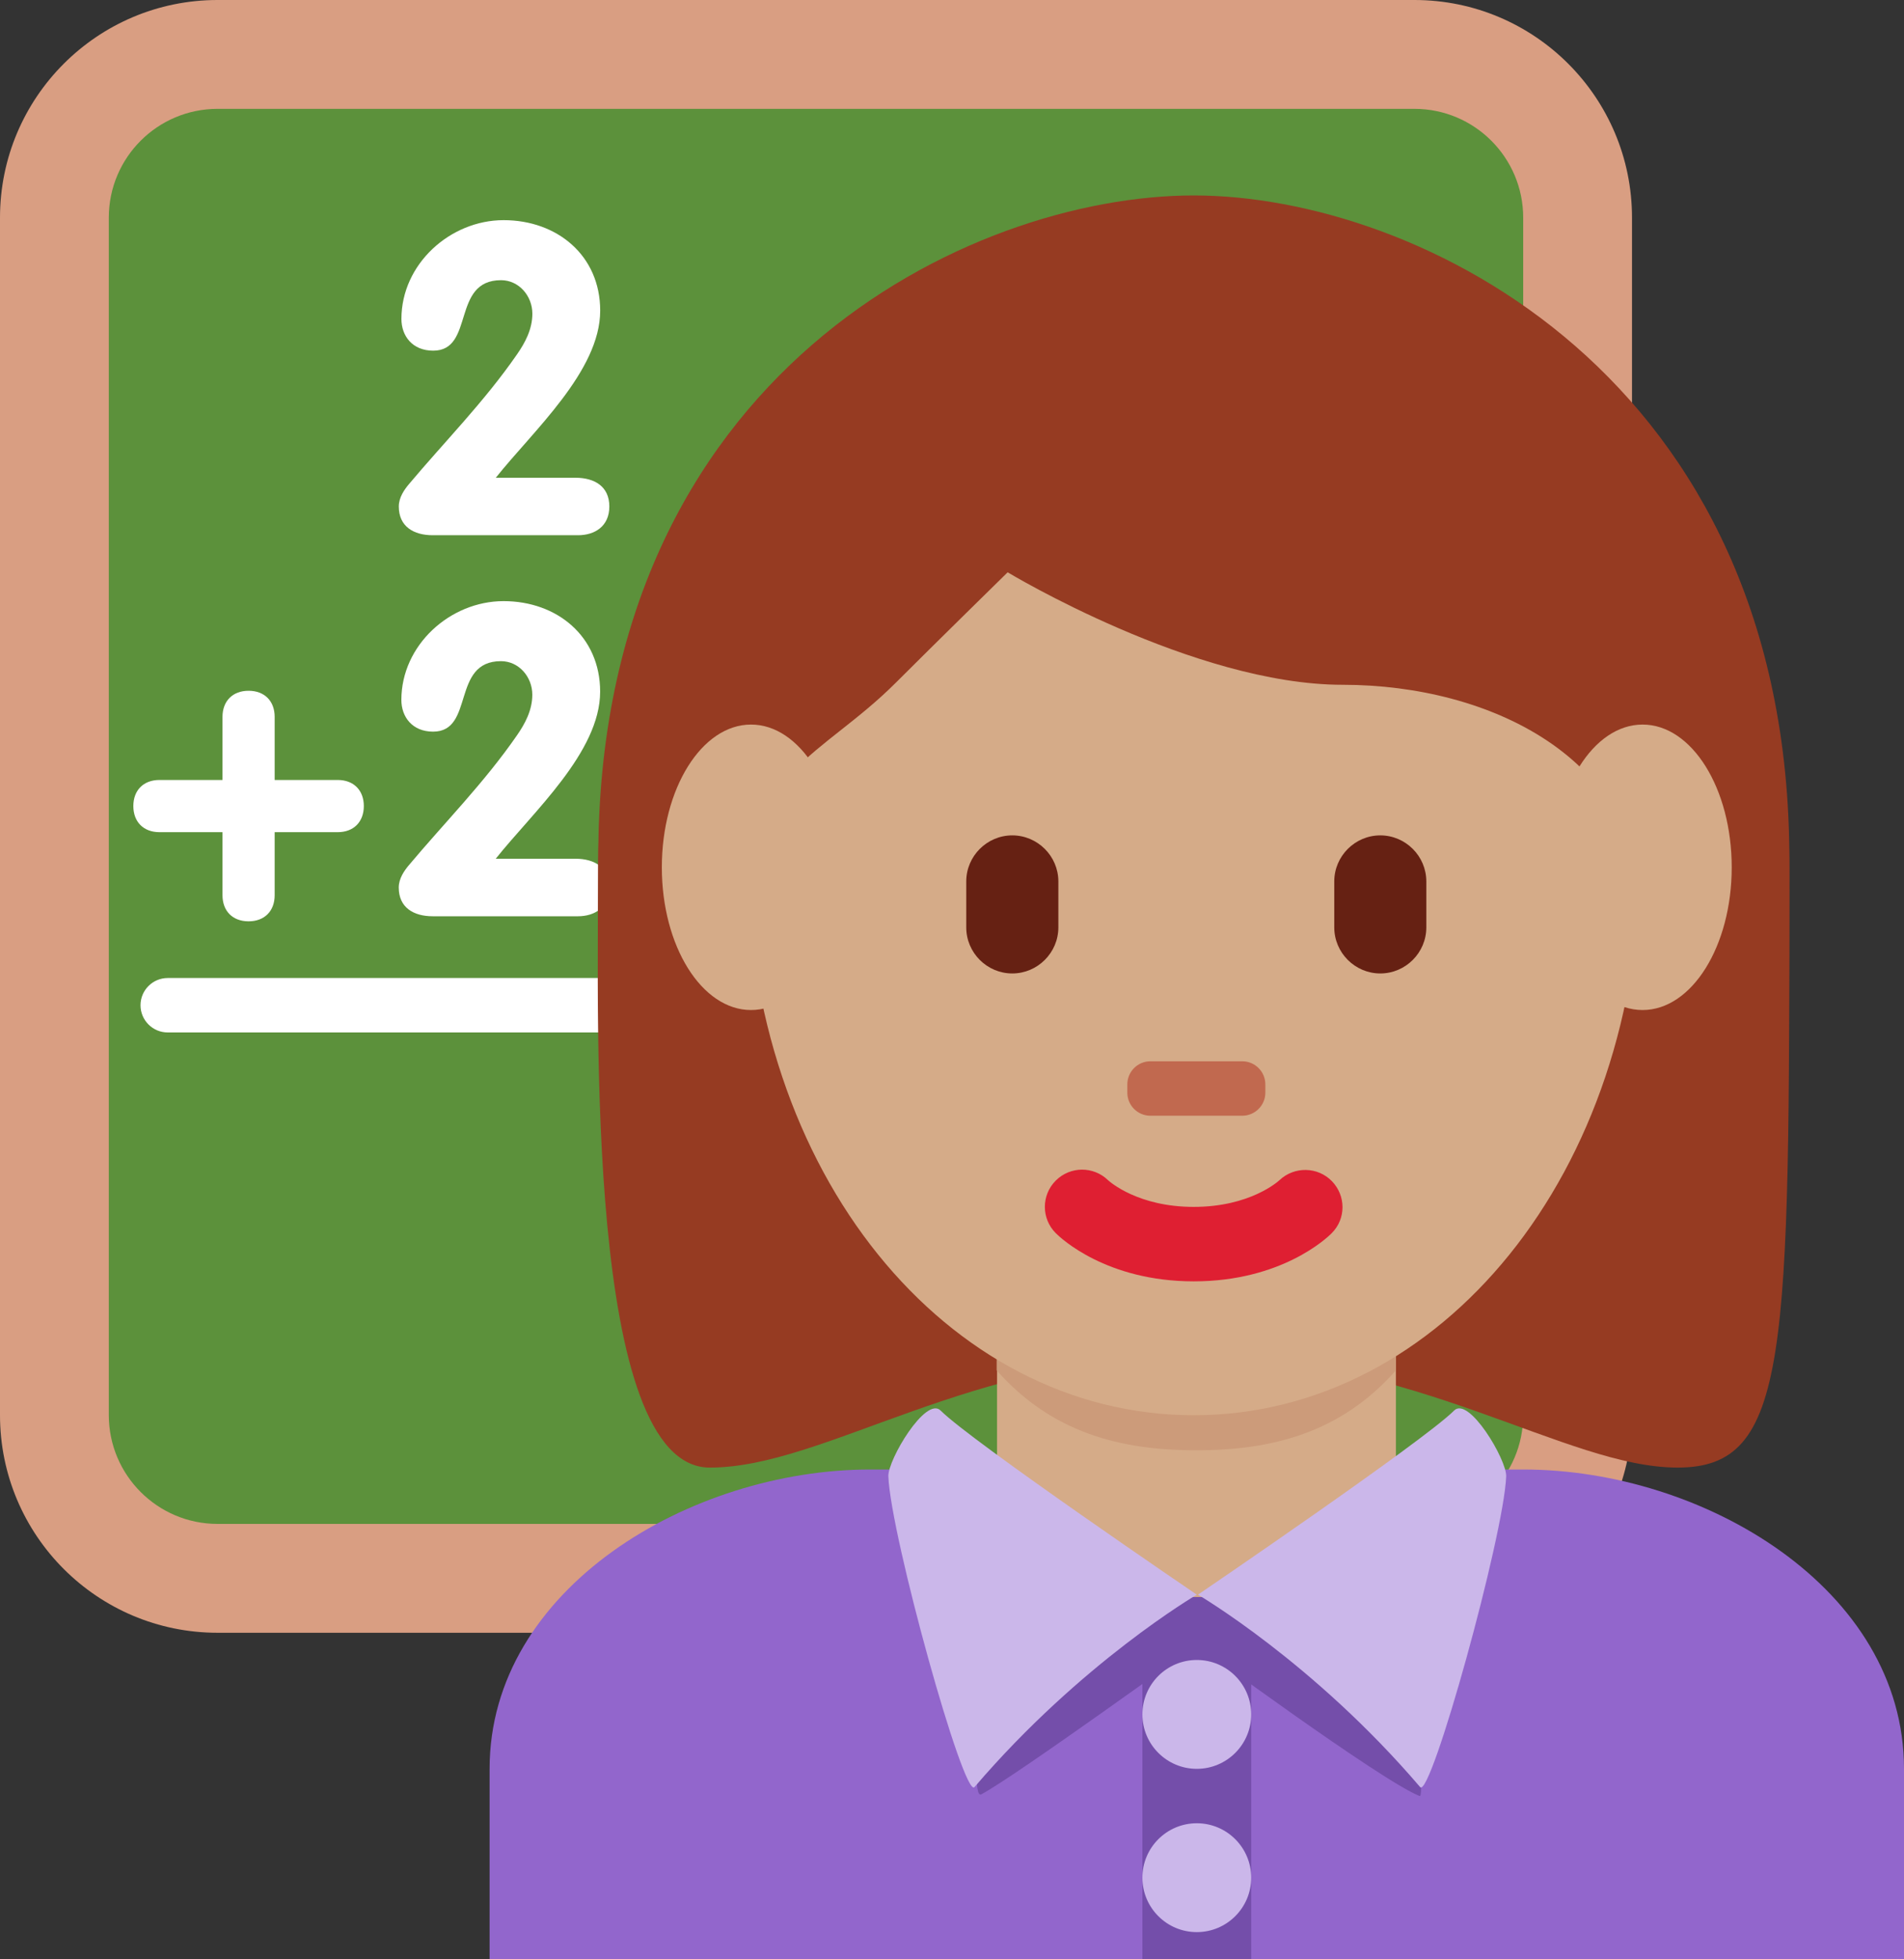 <?xml version="1.0" encoding="UTF-8" standalone="no"?>
<svg
   xmlns:dc="http://purl.org/dc/elements/1.1/"
   xmlns:cc="http://creativecommons.org/ns#"
   xmlns:rdf="http://www.w3.org/1999/02/22-rdf-syntax-ns#"
   xmlns:svg="http://www.w3.org/2000/svg"
   xmlns="http://www.w3.org/2000/svg"
   xmlns:sodipodi="http://sodipodi.sourceforge.net/DTD/sodipodi-0.dtd"
   xmlns:inkscape="http://www.inkscape.org/namespaces/inkscape"
   viewBox="0 0 35 36"
   id="svg2"
   version="1.1"
   inkscape:version="0.91 r13725"
   sodipodi:docname="1f469-1f3fd-200d-1f3eb.svg"
   width="35"
   height="36">
  <rect x="0" y="0" width="35" height="36" fill="#333333" stroke="none"/>
  <defs
     id="defs44" />
  <sodipodi:namedview
     pagecolor="#ffffff"
     bordercolor="#666666"
     borderopacity="1"
     objecttolerance="10"
     gridtolerance="10"
     guidetolerance="10"
     inkscape:pageopacity="0"
     inkscape:pageshadow="2"
     inkscape:window-width="640"
     inkscape:window-height="480"
     id="namedview42"
     showgrid="false"
     inkscape:zoom="6.5555556"
     inkscape:cx="18"
     inkscape:cy="18"
     inkscape:window-x="0"
     inkscape:window-y="0"
     inkscape:window-maximized="0"
     inkscape:current-layer="svg2" />
  <path
     d="m 30,26 c 0,2.209 -1.791,4 -4,4 L 4,30 C 1.791,30 0,28.209 0,26 L 0,4 C 0,1.791 1.791,0 4,0 l 22,0 c 2.209,0 4,1.791 4,4 l 0,22 z"
     id="path4"
     inkscape:connector-curvature="0"
     style="fill:#d99e82" />
  <path
     d="m 28,26 c 0,1.104 -0.896,2 -2,2 L 4,28 C 2.896,28 2,27.104 2,26 L 2,4 C 2,2.895 2.896,2 4,2 l 22,0 c 1.104,0 2,0.895 2,2 l 0,22 z"
     id="path6"
     inkscape:connector-curvature="0"
     style="fill:#5c913b" />
  <path
     d="m 7.515,8.898 c -0.08,0.096 -0.184,0.24 -0.184,0.408 0,0.368 0.272,0.528 0.624,0.528 l 2.67,0 c 0.304,0 0.576,-0.16 0.576,-0.528 0,-0.368 -0.271,-0.528 -0.624,-0.528 l -1.463,0 c 0.679,-0.855 1.919,-1.958 1.919,-3.07 0,-1.015 -0.792,-1.663 -1.775,-1.663 -0.983,0 -1.879,0.807 -1.879,1.815 0,0.311 0.2,0.583 0.584,0.583 0.768,0 0.328,-1.295 1.247,-1.295 0.328,0 0.576,0.288 0.576,0.616 0,0.288 -0.136,0.536 -0.28,0.744 -0.608,0.879 -1.327,1.599 -1.991,2.39 z m -1.307,5.433 -1.159,0 0,-1.16 c 0,-0.288 -0.184,-0.479 -0.48,-0.479 -0.295,0 -0.479,0.192 -0.479,0.479 l 0,1.16 -1.159,0 c -0.296,0 -0.48,0.192 -0.48,0.479 0,0.288 0.184,0.48 0.48,0.48 l 1.159,0 0,1.159 c 0,0.288 0.184,0.479 0.479,0.479 0.296,0 0.48,-0.191 0.48,-0.479 l 0,-1.159 1.159,0 c 0.296,0 0.48,-0.192 0.48,-0.48 0,-0.287 -0.184,-0.479 -0.48,-0.479 z m 4.369,1.447 -1.464,0 c 0.68,-0.855 1.919,-1.958 1.919,-3.07 0,-1.015 -0.792,-1.663 -1.775,-1.663 -0.983,0 -1.879,0.808 -1.879,1.815 0,0.311 0.2,0.583 0.583,0.583 0.768,0 0.328,-1.295 1.248,-1.295 0.328,0 0.576,0.288 0.576,0.616 0,0.288 -0.136,0.536 -0.28,0.744 -0.608,0.879 -1.327,1.599 -1.991,2.391 -0.08,0.096 -0.184,0.24 -0.184,0.408 0,0.368 0.272,0.528 0.624,0.528 l 2.67,0 c 0.304,0 0.576,-0.16 0.576,-0.528 0,-0.369 -0.271,-0.529 -0.623,-0.529 z m 0.84,3.192 -8.334,0 c -0.276,0 -0.5,-0.224 -0.5,-0.5 0,-0.276 0.224,-0.5 0.5,-0.5 l 8.333,0 c 0.276,0 0.5,0.224 0.5,0.5 10e-4,0.276 -0.223,0.5 -0.499,0.5 z"
     id="path8"
     inkscape:connector-curvature="0"
     style="fill:#ffffff" />
  <path
     d="m 35,36 0,-3.5 C 35,29.186 31.315,27 28,27 l -12,0 c -3.313,0 -7,2.186 -7,5.5 l 0,3.5 26,0 z"
     id="path10"
     inkscape:connector-curvature="0"
     style="fill:#9266cc" />
  <path
     d="m 21.944,5.069 c 4.106,0 10.948,2.053 10.948,10.948 0,8.895 0,10.948 -2.053,10.948 -2.054,0 -4.79,-2.053 -8.896,-2.053 -4.105,0 -6.784,2.053 -8.895,2.053 -2.287,0 -2.053,-8.211 -2.053,-10.948 C 10.997,7.122 17.839,5.069 21.944,5.069"
     id="path12"
     inkscape:connector-curvature="0"
     style="fill:#963b22" />
  <path
     d="m 17,27 9.875,0 c 0,0 -1.256,3.5 -4.938,3.5 C 18.255,30.5 17,27 17,27"
     id="path14"
     inkscape:connector-curvature="0"
     style="fill:#292f33" />
  <path
     d="m 18.328,27.02 c 0,1.48 2.172,2.48 3.672,2.48 1.5,0 3.66,-1 3.66,-2.48 l 0,-3.205 -7.332,0 0,3.205 z"
     id="path16"
     inkscape:connector-curvature="0"
     style="fill:#d5ab88" />
  <path
     d="m 18.321,25.179 c 1.023,1.155 2.291,1.468 3.669,1.468 1.379,0 2.647,-0.312 3.67,-1.468 l 0,-2.936 -7.339,0 0,2.936 z"
     id="path18"
     inkscape:connector-curvature="0"
     style="fill:#cc9b7a" />
  <path
     d="m 13.734,15.717 c 0,-5.834 3.676,-10.563 8.21,-10.563 4.534,0 8.211,4.729 8.211,10.563 0,5.833 -3.677,10.286 -8.211,10.286 -4.534,0 -8.21,-4.452 -8.21,-10.286"
     id="path20"
     inkscape:connector-curvature="0"
     style="fill:#d5ab88" />
  <path
     d="m 21.944,23.543 c -1.605,0 -2.446,-0.794 -2.536,-0.885 -0.268,-0.267 -0.268,-0.7 0,-0.967 0.266,-0.265 0.692,-0.267 0.96,-0.007 0.035,0.032 0.553,0.491 1.576,0.491 1.039,0 1.557,-0.473 1.577,-0.492 0.273,-0.256 0.703,-0.248 0.963,0.02 0.26,0.269 0.26,0.691 -0.004,0.955 -0.089,0.091 -0.929,0.885 -2.536,0.885"
     id="path22"
     inkscape:connector-curvature="0"
     style="fill:#df1f32" />
  <path
     d="m 11.725,19 c -0.021,-1 -0.044,-0.224 -0.044,-0.465 0,-3.422 2.053,0.494 2.053,-1.943 0,-2.439 1.368,-2.683 2.736,-4.051 0.685,-0.685 2.053,-2.026 2.053,-2.026 0,0 3.421,2.067 6.158,2.067 2.736,0 5.474,1.375 5.474,4.112 0,2.737 2.053,-1.584 2.053,1.837 0,0.244 -0.022,-0.531 -0.04,0.469 l 0.718,0 c 0.007,-2 0.007,-1.924 0.007,-3.202 0,-8.895 -6.843,-12.207 -10.948,-12.207 -4.105,0 -10.947,3.257 -10.947,12.152 0,0.793 -0.02,1.257 0.008,3.257 l 0.719,0 z"
     id="path24"
     inkscape:connector-curvature="0"
     style="fill:#963b22" />
  <path
     d="m 18.608,17.886 c -0.465,0 -0.846,-0.381 -0.846,-0.846 l 0,-0.845 c 0,-0.465 0.381,-0.846 0.846,-0.846 0.465,0 0.847,0.381 0.847,0.846 l 0,0.845 c 0,0.465 -0.382,0.846 -0.847,0.846 m 6.765,0 c -0.465,0 -0.846,-0.381 -0.846,-0.846 l 0,-0.845 c 0,-0.465 0.381,-0.846 0.846,-0.846 0.465,0 0.846,0.381 0.846,0.846 l 0,0.845 c 0,0.465 -0.381,0.846 -0.846,0.846"
     id="path26"
     inkscape:connector-curvature="0"
     style="fill:#662113" />
  <path
     d="m 22.837,20.5 -1.691,0 c -0.233,0 -0.423,-0.19 -0.423,-0.423 l 0,-0.153 c 0,-0.233 0.189,-0.424 0.423,-0.424 l 1.691,0 c 0.232,0 0.423,0.19 0.423,0.424 l 0,0.153 c 0,0.233 -0.191,0.423 -0.423,0.423"
     id="path28"
     inkscape:connector-curvature="0"
     style="fill:#c1694f" />
  <path
     d="m 15.444,15.936 c 0,1.448 -0.734,2.622 -1.639,2.622 -0.905,0 -1.639,-1.174 -1.639,-2.622 0,-1.448 0.734,-2.623 1.639,-2.623 0.905,-0.001 1.639,1.174 1.639,2.623 m 16.389,0 c 0,1.448 -0.733,2.622 -1.639,2.622 -0.905,0 -1.639,-1.174 -1.639,-2.622 0,-1.448 0.733,-2.623 1.639,-2.623 0.906,-0.001 1.639,1.174 1.639,2.623"
     id="path30"
     inkscape:connector-curvature="0"
     style="fill:#d5ab88" />
  <path
     d="m 22,30.222 c 0,0 3.381,2.494 4.094,2.777 0.156,0.062 -0.367,-3.656 -0.367,-3.656 l -7.453,0 c 0,0 -0.523,3.781 -0.234,3.625 C 18.68,32.626 22,30.222 22,30.222"
     id="path32"
     inkscape:connector-curvature="0"
     style="fill:#744eaa" />
  <path
     d="M 17.291,25.917 C 17.855,26.483 22,29.3 22,29.3 c 0,0 -2.125,1.242 -4.086,3.535 -0.195,0.23 -1.543,-4.625 -1.584,-5.709 -0.012,-0.303 0.69,-1.48 0.961,-1.209 m 9.439,0 c -0.566,0.566 -4.709,3.383 -4.709,3.383 0,0 2.125,1.242 4.084,3.535 0.195,0.23 1.541,-4.625 1.582,-5.709 C 27.699,26.823 27,25.646 26.73,25.917"
     id="path34"
     inkscape:connector-curvature="0"
     style="fill:#cbb7ea" />
  <path
     d="m 21,30 2,0 0,6 -2,0 z"
     id="path36"
     inkscape:connector-curvature="0"
     style="fill:#744eaa" />
  <circle
     cx="22"
     cy="34.5"
     r="1"
     id="circle38"
     style="fill:#cbb7ea" />
  <circle
     cx="22"
     cy="31.5"
     r="1"
     id="circle40"
     style="fill:#cbb7ea" />
</svg>
